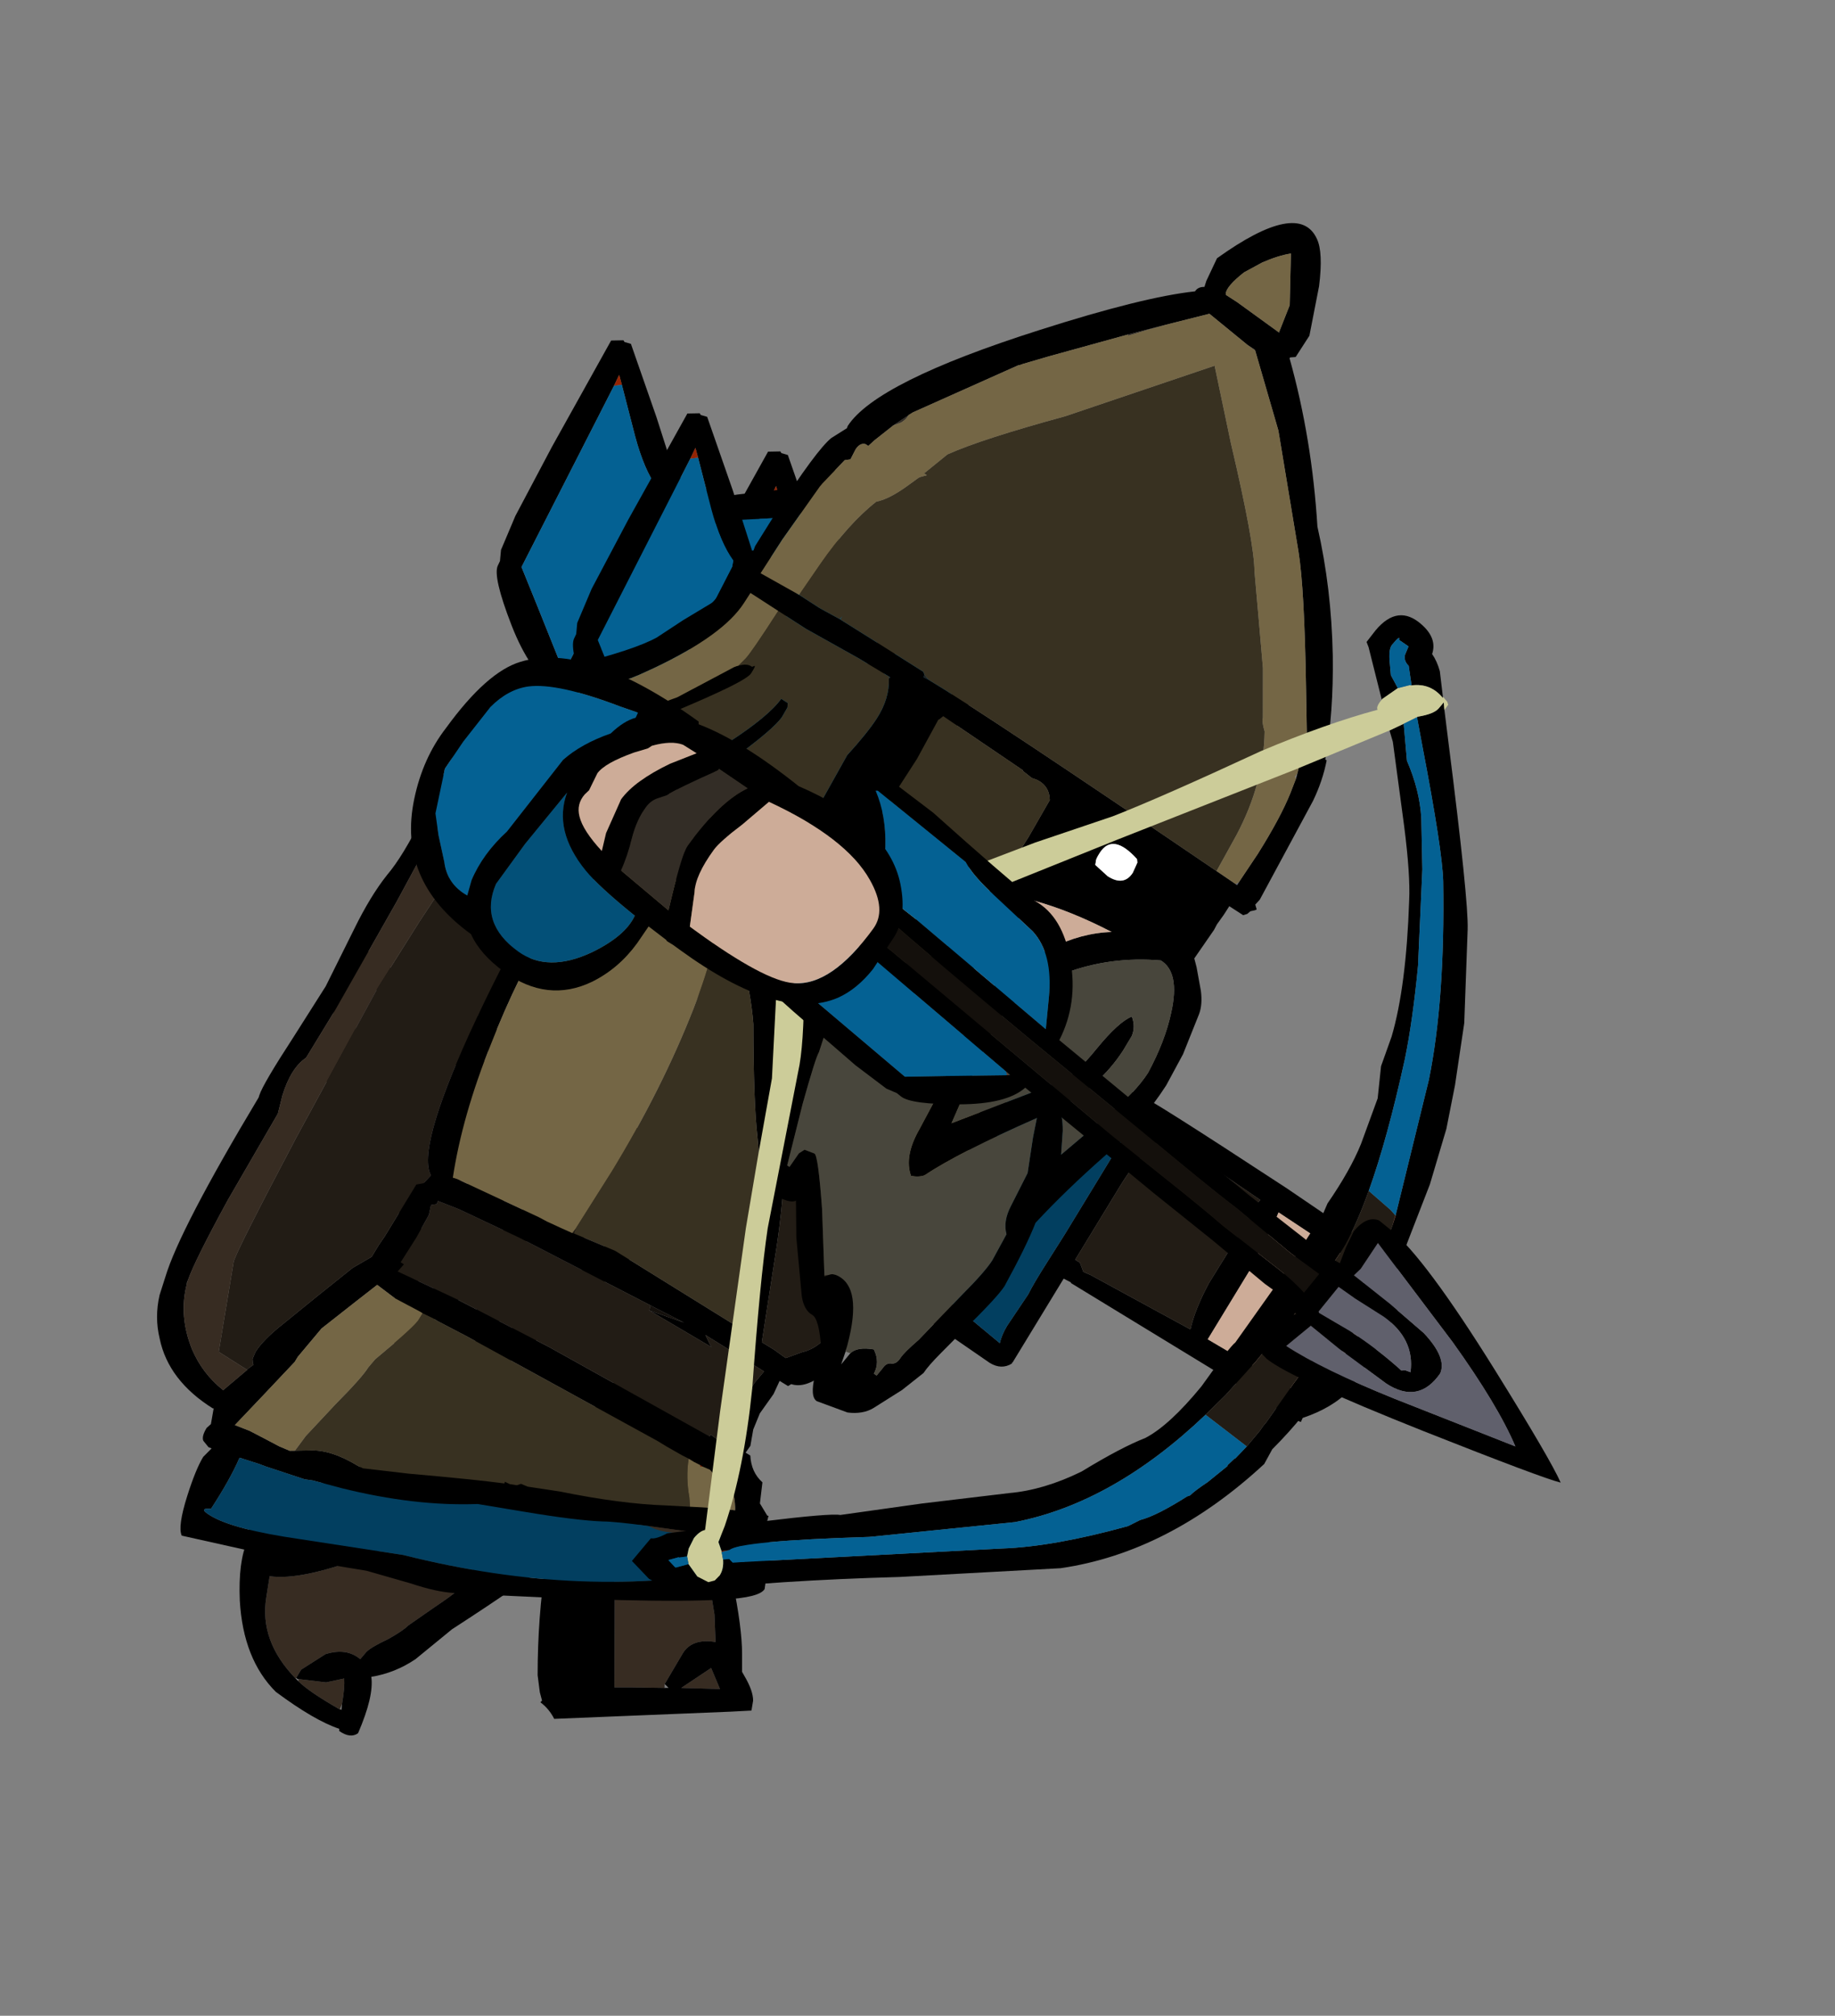 <?xml version="1.0" encoding="UTF-8" standalone="no"?>
<svg xmlns:ffdec="https://www.free-decompiler.com/flash" xmlns:xlink="http://www.w3.org/1999/xlink" ffdec:objectType="frame" height="182.3px" width="166.05px" xmlns="http://www.w3.org/2000/svg">
  <rect width="100%" height="100%" fill="#808080" stroke="none"/>
  <g transform="matrix(1.0, 0.0, 0.0, 1.0, 38.9, 151.05)">
    <use ffdec:characterId="201" height="34.0" transform="matrix(1.0, 0.0, 0.0, 1.0, -17.2, -28.1)" width="46.45" xlink:href="#shape0"/>
    <use ffdec:characterId="385" height="88.5" transform="matrix(-0.9, -0.429, 0.429, -0.9, 16.7, -19.635)" width="27.5" xlink:href="#shape1"/>
    <use ffdec:characterId="385" height="88.5" transform="matrix(-0.9, -0.429, 0.429, -0.9, 2.5, -29.685)" width="27.5" xlink:href="#shape1"/>
    <use ffdec:characterId="385" height="88.5" transform="matrix(-0.9, -0.429, 0.429, -0.9, 9.4, -23.085)" width="27.5" xlink:href="#shape1"/>
    <use ffdec:characterId="842" height="86.0" transform="matrix(0.853, 0.52, -0.52, 0.853, 8.788, -93.744)" width="99.4" xlink:href="#shape2"/>
    <use ffdec:characterId="387" height="113.55" transform="matrix(0.838, 0.541, -0.541, 0.838, 47.587, -151.026)" width="69.4" xlink:href="#shape3"/>
    <use ffdec:characterId="391" height="112.15" transform="matrix(0.759, 0.636, -0.636, 0.759, 70.097, -111.031)" width="64.1" xlink:href="#shape4"/>
    <use ffdec:characterId="385" height="88.5" transform="matrix(-0.508, 0.626, -0.815, -0.661, 109.439, -25.73)" width="27.5" xlink:href="#shape1"/>
    <use ffdec:characterId="392" height="44.45" transform="matrix(0.583, -0.802, 0.802, 0.583, -7.207, -73.287)" width="30.15" xlink:href="#shape5"/>
  </g>
  <defs>
    <g id="shape0" transform="matrix(1.0, 0.0, 0.0, 1.0, 29.45, 30.75)">
      <path d="M9.0 -1.05 L5.85 -1.1 4.45 -1.1 4.5 -15.45 11.75 -16.5 12.45 -16.6 12.5 -14.45 Q12.55 -13.2 12.95 -11.05 L13.5 -7.7 13.6 -5.2 Q11.5 -5.55 10.65 -4.2 L9.0 -1.4 9.0 -1.05 M-24.4 -1.9 Q-27.7 -5.3 -27.05 -9.25 L-26.75 -11.15 Q-23.95 -10.75 -18.35 -12.85 -13.25 -14.75 -12.4 -15.5 L-12.3 -15.4 -10.45 -13.35 Q-9.0 -11.9 -7.65 -11.35 L-9.6 -10.0 Q-10.1 -9.5 -11.9 -8.3 L-14.2 -6.7 Q-14.7 -6.2 -16.05 -5.45 -17.55 -4.75 -18.0 -4.3 L-18.55 -3.65 Q-19.8 -4.7 -21.7 -4.1 L-23.9 -2.7 -24.35 -1.95 -24.4 -1.9 M10.5 -1.05 L13.2 -2.85 14.0 -0.95 10.5 -1.05 M-24.15 -1.65 L-24.15 -1.85 -21.65 -1.55 -20.0 -1.9 Q-19.95 -1.05 -20.2 0.4 L-20.4 0.9 Q-23.2 -0.7 -24.15 -1.65" fill="#372c22" fill-rule="evenodd" stroke="none"/>
      <path d="M12.95 -26.5 Q12.9 -23.45 13.5 -20.7 13.9 -18.95 14.5 -17.65 14.4 -14.35 15.15 -10.65 16.0 -6.45 16.0 -4.15 L16.0 -2.5 16.2 -2.15 Q17.0 -0.8 17.0 0.1 L16.85 1.0 14.95 1.1 -1.0 1.75 Q-1.45 0.85 -2.25 0.25 L-2.1 0.1 -2.3 -0.65 -2.5 -2.2 Q-2.5 -7.45 -1.75 -12.35 L-2.0 -12.1 Q-3.15 -10.95 -10.25 -6.35 L-13.55 -3.65 Q-15.4 -2.4 -17.55 -2.05 -17.3 -0.3 -18.75 3.05 -19.45 3.55 -20.45 2.85 L-20.45 2.65 Q-22.7 1.9 -26.2 -0.7 -29.15 -3.65 -29.45 -8.95 -29.6 -12.5 -28.75 -14.35 L-28.7 -15.0 -28.6 -15.4 -28.85 -15.65 -28.6 -15.7 -28.15 -17.65 -26.9 -18.3 -26.3 -18.3 -24.75 -18.95 -22.7 -19.4 Q-19.2 -20.1 -17.0 -22.3 L-15.95 -22.65 Q-12.55 -25.45 -9.55 -26.65 -3.2 -29.1 1.3 -24.6 L1.55 -24.35 Q3.4 -28.25 5.9 -29.95 8.6 -31.75 10.8 -29.6 L12.95 -26.5 M9.0 -1.4 L10.65 -4.2 Q11.5 -5.55 13.6 -5.2 L13.5 -7.7 12.95 -11.05 Q12.55 -13.2 12.5 -14.45 L12.45 -16.6 11.75 -16.5 4.5 -15.45 4.45 -1.1 5.85 -1.1 9.0 -1.05 9.05 -1.05 9.35 -1.05 9.0 -1.4 M10.5 -1.05 L14.0 -0.95 13.2 -2.85 10.5 -1.05 M-12.4 -15.5 Q-13.25 -14.75 -18.35 -12.85 -23.95 -10.75 -26.75 -11.15 L-27.05 -9.25 Q-27.7 -5.3 -24.4 -1.9 L-24.15 -1.65 Q-23.2 -0.7 -20.4 0.9 -20.35 0.85 -20.25 0.95 L-20.2 0.4 Q-19.95 -1.05 -20.0 -1.9 L-21.65 -1.55 -24.15 -1.85 Q-24.25 -1.85 -24.35 -1.95 L-23.9 -2.7 -21.7 -4.1 Q-19.8 -4.7 -18.55 -3.65 L-18.0 -4.3 Q-17.55 -4.75 -16.05 -5.45 -14.7 -6.2 -14.2 -6.7 L-11.9 -8.3 Q-10.1 -9.5 -9.6 -10.0 L-7.65 -11.35 Q-9.0 -11.9 -10.45 -13.35 L-12.3 -15.4 -12.35 -15.55 -12.4 -15.5" fill="#000000" fill-rule="evenodd" stroke="none"/>
      <path d="M9.0 -1.05 L9.0 -1.4 9.05 -1.05 9.0 -1.05" fill="#5b6171" fill-rule="evenodd" stroke="none"/>
    </g>
    <g id="shape1" transform="matrix(1.0, 0.0, 0.0, 1.0, 13.75, 44.25)">
      <path d="M-3.2 -19.55 L-3.2 -19.6 -3.25 -23.1 -3.1 -26.95 Q-2.6 -29.85 -0.75 -30.25 3.5 -30.5 3.95 -27.2 L4.25 -22.2 4.25 -19.0 7.75 -18.45 Q7.25 -22.15 4.7 -28.55 L0.3 -39.25 Q-2.05 -35.85 -4.35 -29.4 L-7.7 -19.0 -4.25 -19.25 -3.2 -19.15 -3.15 -19.15 -3.2 -19.55 M1.25 -28.2 Q-1.95 -26.7 -1.7 -23.4 L-1.25 -20.45 -1.1 -18.75 2.45 -18.75 2.55 -18.85 1.95 -21.9 Q1.55 -24.75 1.75 -27.5 L1.45 -27.75 1.25 -28.2 M5.45 -32.3 Q10.25 -20.5 10.25 -17.85 L10.0 -16.25 Q9.65 -15.75 8.5 -15.75 6.95 -15.75 5.35 -16.75 L4.25 -17.4 4.25 -17.25 3.6 -16.9 3.85 -13.65 3.75 -7.75 3.8 -1.2 3.75 3.5 3.7 13.05 Q6.45 13.4 9.8 16.55 13.25 19.8 13.25 20.9 L13.25 21.35 13.6 22.3 13.75 25.65 13.45 32.75 12.75 43.75 11.75 44.25 11.6 44.15 11.0 44.25 6.05 39.25 2.1 35.05 1.75 35.25 -1.95 35.25 -2.1 35.1 -2.1 35.05 -3.65 36.1 -6.7 38.0 Q-9.9 41.4 -11.75 42.75 -13.15 42.0 -13.55 39.05 L-13.75 34.15 Q-13.25 26.3 -13.25 22.55 -13.9 19.85 -10.6 16.95 -7.4 14.1 -2.85 13.35 L-2.75 4.75 -2.8 -1.45 -2.75 -7.7 -2.9 -13.9 -2.7 -16.75 -2.95 -16.75 -3.1 -16.9 -3.25 -17.55 -5.05 -17.1 -7.0 -16.75 Q-9.3 -16.75 -9.75 -17.85 L-9.75 -19.15 Q-9.75 -22.95 -4.9 -33.75 -1.05 -42.3 0.25 -44.25 1.15 -42.8 5.45 -32.3 M1.85 -16.75 L-0.85 -16.75 -0.65 -13.65 -0.75 -7.75 Q-0.65 -5.45 -0.7 -1.2 L-0.75 3.5 -0.85 15.2 Q-1.0 26.05 -1.35 32.5 L-0.55 32.6 0.2 32.9 0.9 32.75 1.45 32.7 1.3 31.9 1.25 29.4 1.75 4.75 1.7 -1.45 Q1.65 -5.2 1.75 -7.7 L1.6 -13.9 Q1.6 -15.55 1.85 -16.75 M3.9 14.95 L3.85 14.9 3.65 14.75 3.65 15.2 3.1 32.95 3.25 33.5 Q5.0 34.45 7.05 36.85 L10.15 40.55 10.75 41.25 10.75 40.15 11.25 21.8 11.25 21.7 8.35 19.05 3.9 14.95 M-11.6 39.2 Q-10.2 37.15 -7.4 35.5 L-2.95 33.1 -3.2 31.9 -3.25 29.4 -2.85 14.85 -5.8 16.35 Q-9.95 18.45 -10.45 21.05 L-10.85 25.4 Q-11.05 28.05 -11.75 29.3 L-11.75 39.05 -11.7 39.3 -11.6 39.2" fill="#000000" fill-rule="evenodd" stroke="none"/>
      <path d="M-3.2 -19.15 L-4.25 -19.25 -7.7 -19.0 -4.35 -29.4 Q-2.05 -35.85 0.3 -39.25 L4.7 -28.55 Q7.25 -22.15 7.75 -18.45 L4.25 -19.0 4.25 -22.2 3.95 -27.2 Q3.5 -30.5 -0.75 -30.25 -2.6 -29.85 -3.1 -26.95 L-3.25 -23.1 -3.2 -19.6 -3.2 -19.55 -3.2 -19.15 M1.25 -28.2 L1.45 -27.75 1.75 -27.5 Q1.55 -24.75 1.95 -21.9 L2.55 -18.85 2.45 -18.75 -1.1 -18.75 -1.25 -20.45 -1.7 -23.4 Q-1.95 -26.7 1.25 -28.2" fill="#60606c" fill-rule="evenodd" stroke="none"/>
      <path d="M1.85 -16.75 Q1.6 -15.55 1.6 -13.9 L1.75 -7.7 Q1.65 -5.2 1.7 -1.45 L1.75 4.75 1.25 29.4 1.3 31.9 1.45 32.7 0.9 32.75 0.2 32.9 -0.55 32.6 -1.35 32.5 Q-1.0 26.05 -0.85 15.2 L-0.75 3.5 -0.7 -1.2 Q-0.65 -5.45 -0.75 -7.75 L-0.65 -13.65 -0.85 -16.75 1.85 -16.75" fill="#14100c" fill-rule="evenodd" stroke="none"/>
      <path d="M3.85 14.9 L3.9 14.95 3.65 15.2 3.85 14.9 M10.75 40.15 L10.75 41.25 10.15 40.55 10.75 40.15" fill="#942403" fill-rule="evenodd" stroke="none"/>
      <path d="M3.65 15.2 L3.9 14.95 8.35 19.05 11.25 21.7 11.25 21.8 10.75 40.15 10.15 40.55 7.05 36.85 Q5.0 34.45 3.25 33.5 L3.1 32.95 3.65 15.2 M-11.75 39.05 L-11.75 29.3 Q-11.05 28.05 -10.85 25.4 L-10.45 21.05 Q-9.95 18.45 -5.8 16.35 L-2.85 14.85 -3.25 29.4 -3.2 31.9 -2.95 33.1 -7.4 35.5 Q-10.2 37.15 -11.6 39.2 L-11.75 39.05" fill="#046193" fill-rule="evenodd" stroke="none"/>
    </g>
    <g id="shape2" transform="matrix(1.0, 0.0, 0.0, 1.0, 44.4, 39.55)">
      <path d="M18.05 -8.1 L25.6 -7.0 Q25.35 -7.75 25.35 -8.7 L25.5 -12.1 Q25.4 -13.25 25.45 -15.55 L25.5 -18.5 25.5 -30.55 21.55 -29.8 19.05 -29.35 17.6 -29.4 17.6 -29.5 17.55 -29.55 17.55 -29.5 12.2 -29.5 Q14.0 -27.75 15.25 -25.0 L16.15 -20.35 16.5 -16.75 Q16.5 -13.75 16.05 -11.85 L15.45 -9.3 15.4 -9.0 15.55 -8.95 15.55 -9.25 16.15 -9.25 15.75 -8.85 16.65 -8.5 17.95 -7.85 18.0 -7.8 18.05 -8.1 M28.0 -29.0 Q27.5 -27.15 27.5 -24.85 L27.5 -17.0 28.0 -17.0 28.7 -16.45 29.45 -16.55 39.7 -17.05 Q39.1 -18.8 38.95 -21.5 L39.0 -28.1 38.9 -29.85 39.0 -30.35 31.15 -30.75 28.5 -30.7 28.0 -29.0 M8.9 -31.6 L10.8 -31.8 17.15 -32.2 17.25 -32.35 19.1 -32.3 25.0 -32.75 Q25.0 -33.0 40.5 -32.5 L51.55 -31.95 51.55 -31.55 Q53.9 -31.65 54.7 -28.75 55.0 -27.55 55.0 -23.75 L54.85 -19.85 Q54.4 -17.7 52.55 -15.5 L52.6 -15.1 52.0 -15.0 28.3 -15.0 28.2 -15.05 27.5 -15.0 27.5 -6.1 27.45 -6.05 27.5 -6.0 Q27.0 -5.0 25.75 -5.0 L17.75 -5.45 17.85 -6.1 17.0 -6.0 14.95 -6.3 14.8 -5.1 Q14.0 -1.0 14.0 0.8 14.0 2.05 13.45 3.65 12.7 5.7 11.4 6.0 L11.25 6.3 10.35 6.3 10.5 7.6 10.35 9.75 10.6 11.3 11.15 12.7 11.1 13.45 11.6 13.45 Q12.45 14.7 13.8 14.95 L14.6 16.7 15.75 17.3 15.85 17.25 16.05 17.9 Q17.15 18.65 19.0 23.1 19.0 24.0 16.3 25.85 11.0 29.55 -4.85 38.05 -6.25 38.8 -8.65 39.35 L-12.65 40.45 -21.55 44.05 -28.6 46.45 Q-29.35 45.95 -30.05 43.1 -30.65 40.65 -30.65 39.35 L-30.4 38.3 -30.7 38.35 -31.4 38.1 Q-31.75 37.85 -31.75 36.95 L-31.6 36.45 -32.15 35.05 -32.15 35.15 Q-36.95 35.1 -39.6 32.25 -41.0 30.85 -41.65 28.9 L-42.05 27.25 Q-43.2 22.9 -43.3 8.95 L-43.35 8.75 Q-43.6 7.7 -43.45 2.7 L-43.35 -2.8 -43.85 -8.6 Q-44.15 -11.9 -43.85 -14.3 -43.5 -16.5 -43.85 -20.5 L-44.4 -27.2 Q-44.65 -35.0 -40.55 -36.9 L-40.6 -37.0 -31.65 -38.85 Q-19.9 -40.9 -18.75 -36.75 L-18.5 -34.1 -18.4 -32.8 Q-18.0 -32.15 -18.0 -31.35 L-18.0 -30.95 Q-11.95 -31.85 -3.0 -31.25 3.75 -32.85 7.5 -32.0 L8.9 -31.6 M8.45 -14.2 L10.1 -11.2 12.65 -6.3 13.55 -10.75 Q14.5 -15.5 14.5 -16.75 14.5 -20.05 13.05 -24.25 11.25 -29.35 8.75 -29.35 L7.2 -29.35 6.6 -29.35 -1.45 -29.15 Q2.25 -26.2 6.3 -18.35 L6.45 -18.05 8.05 -14.95 8.45 -14.2 M17.55 -30.0 L17.55 -29.9 17.55 -30.0 M12.25 -2.85 Q7.55 -9.2 4.5 -17.0 1.8 -23.95 -1.95 -26.95 L-4.15 -28.45 -4.75 -29.0 -11.65 -28.6 -14.15 -28.4 Q-7.45 -25.0 -1.1 -13.25 1.3 -9.8 3.75 -4.05 L7.15 4.15 8.45 4.15 9.75 4.25 10.75 3.0 Q12.0 1.8 12.0 -0.6 L12.25 -2.85 M52.1 -27.9 Q51.45 -29.15 50.35 -29.9 L41.0 -30.25 41.2 -28.8 Q41.25 -26.15 41.5 -25.35 L41.5 -17.1 51.3 -17.25 51.6 -17.3 52.25 -20.05 53.0 -23.4 53.0 -24.35 Q52.85 -26.45 52.1 -27.9 M-12.5 4.6 L-8.5 4.0 4.45 4.1 Q3.9 2.85 3.3 0.9 1.15 -6.25 -2.85 -11.5 -4.8 -14.0 -8.5 -20.05 -11.9 -24.75 -16.85 -27.7 L-17.55 -28.1 -19.75 -27.85 -23.35 -27.25 Q-24.9 -26.8 -26.85 -24.75 -28.35 -23.05 -28.8 -21.45 L-29.0 -18.9 Q-29.0 -12.6 -27.85 -6.15 -26.7 0.75 -24.5 6.0 L-24.1 5.9 -16.0 5.0 -15.15 4.95 -13.85 4.8 -12.65 4.65 -12.5 4.6 M-24.2 15.0 L-24.35 15.85 -18.4 15.2 -9.05 14.55 7.55 13.9 7.55 13.7 8.7 13.8 9.15 13.8 9.1 13.75 8.95 13.0 9.1 13.0 9.05 10.55 9.0 9.75 Q8.5 8.85 8.5 7.75 L8.5 7.65 8.7 6.3 2.45 6.25 3.3 6.8 3.5 6.9 -3.05 7.0 0.2 6.3 -3.1 6.55 -3.2 6.55 -16.5 7.5 -22.1 8.1 -22.55 8.15 -24.55 8.5 -24.5 8.8 -24.8 9.05 -24.9 9.15 -24.6 10.0 -24.5 12.35 -24.55 15.0 -24.5 15.0 -24.2 15.0 M9.35 20.25 Q11.25 19.2 13.0 18.4 L12.85 18.15 Q11.95 16.75 10.8 16.5 L9.45 16.55 9.15 16.45 8.45 16.55 8.15 16.55 7.55 16.6 7.0 16.6 6.3 16.65 4.7 16.7 3.75 16.7 -15.9 17.6 -18.9 17.8 -19.4 17.8 -20.45 17.9 -20.75 17.9 -23.3 18.05 -25.3 17.85 -26.15 20.1 -27.55 23.85 -28.05 27.15 -28.05 27.5 -28.05 27.7 -28.9 31.7 -29.7 35.4 -28.3 35.15 -26.85 35.05 -25.25 34.95 -24.25 34.8 -23.85 34.55 -22.75 33.85 Q-21.15 32.75 -18.25 32.75 L-17.75 32.7 -13.95 30.95 Q-8.6 28.3 -6.1 27.2 L-5.65 27.0 -5.05 26.75 -4.7 26.6 -4.15 26.35 -1.4 25.2 Q3.85 23.3 7.4 21.3 L9.35 20.25 M10.85 22.05 L10.5 22.2 7.05 23.7 Q4.3 24.9 3.3 25.5 1.25 26.65 -3.1 28.4 L-7.2 30.05 Q-11.95 33.2 -18.5 35.25 L-21.05 36.0 -21.75 36.3 -25.4 37.15 -25.95 37.25 -27.8 37.7 Q-27.5 39.85 -27.6 43.0 -28.7 43.55 -27.35 43.55 -24.9 43.55 -19.3 41.15 L-10.55 37.5 Q5.7 32.45 16.55 22.4 L14.6 20.2 Q13.7 20.85 12.2 21.5 L10.85 22.05 M-39.35 -34.65 L-39.35 -34.6 -39.55 -34.3 -39.65 -34.15 -39.8 -34.0 -40.45 -33.35 Q-42.05 -31.9 -42.05 -29.75 L-42.1 -26.75 -42.25 -23.75 -42.15 -18.55 -41.85 -12.7 -41.5 -1.5 -41.5 3.65 Q-42.2 5.15 -41.55 7.7 L-41.05 9.3 -41.0 11.65 -40.85 18.35 Q-40.55 24.65 -40.15 26.45 L-40.15 26.55 -40.1 26.7 -40.05 26.8 Q-39.2 29.6 -36.6 31.55 -34.65 32.95 -32.25 33.25 L-31.35 30.55 -31.35 30.45 -31.1 29.85 -31.2 29.8 -31.45 29.45 -31.55 28.8 Q-31.55 27.5 -30.75 25.35 L-29.4 21.55 -28.0 17.7 -27.05 15.95 -27.05 14.7 -27.0 13.75 -27.0 8.25 -26.5 7.8 -26.3 6.85 Q-28.6 5.55 -30.0 -5.9 -30.75 -12.35 -31.0 -18.9 -31.0 -24.25 -28.4 -26.75 -25.7 -29.3 -20.5 -30.5 L-20.5 -31.1 -20.45 -31.9 -20.5 -31.9 -20.65 -33.9 Q-20.55 -35.6 -20.7 -36.2 -21.1 -37.65 -23.75 -37.55 L-35.85 -35.9 -39.25 -34.95 -39.35 -34.65 M-6.35 -27.2 L-6.1 -27.15 -6.35 -27.15 -6.35 -27.2" fill="#000000" fill-rule="evenodd" stroke="none"/>
      <path d="M28.0 -29.0 L28.5 -30.7 31.15 -30.75 39.0 -30.35 38.9 -29.85 39.0 -28.1 38.95 -21.5 Q39.1 -18.8 39.7 -17.05 L29.45 -16.55 28.7 -16.45 28.0 -17.0 27.5 -17.0 27.5 -24.85 Q27.5 -27.15 28.0 -29.0 M6.45 -18.05 L6.3 -18.35 6.45 -18.35 6.45 -18.05 M12.25 -2.85 L12.0 -0.6 Q12.0 1.8 10.75 3.0 L9.75 4.25 8.45 4.15 7.15 4.15 3.75 -4.05 Q1.3 -9.8 -1.1 -13.25 -7.45 -25.0 -14.15 -28.4 L-11.65 -28.6 -4.75 -29.0 -4.15 -28.45 -1.95 -26.95 Q1.8 -23.95 4.5 -17.0 7.55 -9.2 12.25 -2.85 M-12.6 4.15 L-12.5 4.6 -12.65 4.65 -12.6 4.15 M-3.05 7.0 L3.5 6.9 3.3 6.8 2.45 6.25 8.7 6.3 8.5 7.65 8.5 7.75 Q8.5 8.85 9.0 9.75 L9.05 10.55 9.1 13.0 8.95 13.0 9.1 13.75 9.15 13.8 8.7 13.8 7.55 13.7 7.55 13.9 -9.05 14.55 -18.4 15.2 -24.35 15.85 -24.2 15.0 -24.55 15.0 -24.5 12.35 -24.6 10.0 -24.9 9.15 -24.8 9.05 -24.5 8.8 -24.55 8.5 -22.55 8.15 -22.1 8.1 -16.5 7.5 -3.2 6.55 -3.05 7.0 M-39.35 -34.65 L-39.25 -34.95 -35.85 -35.9 -23.75 -37.55 Q-21.1 -37.65 -20.7 -36.2 -20.55 -35.6 -20.65 -33.9 L-20.5 -31.9 -20.45 -31.9 -20.5 -31.1 -20.5 -30.5 Q-25.7 -29.3 -28.4 -26.75 -31.0 -24.25 -31.0 -18.9 -30.75 -12.35 -30.0 -5.9 -28.6 5.55 -26.3 6.85 L-26.5 7.8 -27.0 8.25 -27.0 13.75 -27.05 14.7 -27.05 15.95 -28.0 17.7 -29.4 21.55 -30.75 25.35 Q-31.55 27.5 -31.55 28.8 L-31.45 29.45 -31.2 29.8 -31.1 29.85 -31.35 30.45 -31.35 30.55 -34.4 30.5 -37.5 22.8 Q-37.8 21.65 -38.5 10.25 L-39.25 -5.1 -39.15 -12.15 -38.9 -19.2 -38.45 -27.4 -38.1 -33.45 Q-38.3 -34.25 -39.35 -34.65 M-40.05 26.8 L-40.1 26.7 -40.15 26.55 -40.15 26.45 -40.05 26.8 M-6.35 -27.2 L-6.35 -27.15 -6.1 -27.15 -6.35 -27.2" fill="#221c15" fill-rule="evenodd" stroke="none"/>
      <path d="M7.2 -29.35 L7.0 -29.25 6.6 -29.35 7.2 -29.35 M10.5 22.2 L10.55 22.3 Q8.55 23.65 7.05 23.7 L10.5 22.2 M-40.15 26.45 Q-40.55 24.65 -40.85 18.35 L-41.0 11.65 -41.05 9.3 -41.55 7.7 Q-42.2 5.15 -41.5 3.65 L-41.5 -1.5 -41.85 -12.7 -42.15 -18.55 -42.25 -23.75 -42.1 -26.75 -42.05 -29.75 Q-42.05 -31.9 -40.45 -33.35 L-39.8 -34.0 -39.65 -34.15 -39.55 -34.3 -39.35 -34.6 -39.35 -34.65 Q-38.3 -34.25 -38.1 -33.45 L-38.45 -27.4 -38.9 -19.2 -39.15 -12.15 -39.25 -5.1 -38.5 10.25 Q-37.8 21.65 -37.5 22.8 L-34.4 30.5 -31.35 30.55 -32.25 33.25 Q-34.65 32.95 -36.6 31.55 -39.2 29.6 -40.05 26.8 L-40.15 26.45" fill="#372c22" fill-rule="evenodd" stroke="none"/>
      <path d="M10.85 22.05 L10.55 22.3 10.5 22.2 10.85 22.05" fill="#695441" fill-rule="evenodd" stroke="none"/>
      <path d="M8.45 16.55 L8.25 16.65 8.15 16.55 8.45 16.55" fill="#942403" fill-rule="evenodd" stroke="none"/>
      <path d="M-3.2 6.55 L-3.1 6.55 0.2 6.3 -3.05 7.0 -3.2 6.55" fill="#14100c" fill-rule="evenodd" stroke="none"/>
      <path d="M17.6 -29.4 L19.05 -29.35 21.55 -29.8 25.5 -30.55 25.5 -18.5 25.45 -15.55 Q25.4 -13.25 25.5 -12.1 L25.35 -8.7 Q25.35 -7.75 25.6 -7.0 L18.05 -8.1 17.95 -7.85 16.65 -8.5 15.75 -8.85 16.15 -9.25 15.55 -9.25 15.55 -8.95 15.4 -9.0 15.45 -9.3 16.05 -11.85 Q16.5 -13.75 16.5 -16.75 L16.15 -20.35 15.25 -25.0 Q14.0 -27.75 12.2 -29.5 L17.55 -29.5 17.6 -29.4 M10.55 22.3 L10.85 22.05 12.2 21.5 Q13.7 20.85 14.6 20.2 L16.55 22.4 Q5.7 32.45 -10.55 37.5 L-19.3 41.15 Q-24.9 43.55 -27.35 43.55 -28.7 43.55 -27.6 43.0 -27.5 39.85 -27.8 37.7 L-25.95 37.25 -25.4 37.15 -21.75 36.3 -21.05 36.0 -18.5 35.25 Q-11.95 33.2 -7.2 30.05 L-3.1 28.4 Q1.25 26.65 3.3 25.5 4.3 24.9 7.05 23.7 8.55 23.65 10.55 22.3" fill="#023f60" fill-rule="evenodd" stroke="none"/>
      <path d="M7.0 -29.25 Q7.15 -28.0 7.95 -25.85 L9.0 -22.5 9.0 -14.6 8.45 -14.2 8.05 -14.95 6.45 -18.05 6.45 -18.35 6.3 -18.35 Q2.25 -26.2 -1.45 -29.15 L6.6 -29.35 7.0 -29.25 M-16.85 -27.7 Q-11.9 -24.75 -8.5 -20.05 -4.8 -14.0 -2.85 -11.5 1.15 -6.25 3.3 0.9 3.9 2.85 4.45 4.1 L-8.5 4.0 -12.5 4.6 -12.6 4.15 -12.5 -2.0 Q-12.5 -10.7 -13.85 -18.4 -15.0 -24.85 -16.85 -27.7 M7.0 16.6 L7.0 16.65 Q7.65 18.2 8.85 19.55 L9.35 20.25 7.4 21.3 Q3.85 23.3 -1.4 25.2 L-4.15 26.35 -4.8 26.45 -5.05 26.75 -5.65 27.0 -6.15 27.05 -6.1 27.2 Q-8.6 28.3 -13.95 30.95 L-17.75 32.7 -18.25 32.75 Q-21.15 32.75 -22.75 33.85 L-23.85 34.55 -23.7 32.9 -22.9 29.05 Q-22.1 25.7 -22.1 24.65 L-21.95 23.7 Q-20.4 19.2 -20.45 18.55 L-20.45 17.9 -19.4 17.8 -18.9 17.8 -15.9 17.6 3.75 16.7 4.7 16.7 6.3 16.65 7.0 16.6" fill="#383121" fill-rule="evenodd" stroke="none"/>
      <path d="M7.2 -29.35 L8.75 -29.35 Q11.25 -29.35 13.05 -24.25 14.5 -20.05 14.5 -16.75 14.5 -15.5 13.55 -10.75 L12.65 -6.3 10.1 -11.2 8.45 -14.2 9.0 -14.6 9.0 -22.5 7.95 -25.85 Q7.15 -28.0 7.0 -29.25 L7.2 -29.35 M-16.85 -27.7 Q-15.0 -24.85 -13.85 -18.4 -12.5 -10.7 -12.5 -2.0 L-12.6 4.15 -12.65 4.65 -13.85 4.8 -15.15 4.95 -16.0 5.0 -24.1 5.9 -24.5 6.0 Q-26.7 0.75 -27.85 -6.15 -29.0 -12.6 -29.0 -18.9 L-28.8 -21.45 Q-28.35 -23.05 -26.85 -24.75 -24.9 -26.8 -23.35 -27.25 L-19.75 -27.85 -17.55 -28.1 -16.85 -27.7 M9.35 20.25 L8.85 19.55 Q7.65 18.2 7.0 16.65 L7.0 16.6 7.55 16.6 8.15 16.55 8.25 16.65 8.45 16.55 9.15 16.45 9.45 16.55 10.8 16.5 Q11.95 16.75 12.85 18.15 L13.0 18.4 Q11.25 19.2 9.35 20.25 M-20.45 17.9 L-20.45 18.55 Q-20.4 19.2 -21.95 23.7 L-22.1 24.65 Q-22.1 25.7 -22.9 29.05 L-23.7 32.9 -23.85 34.55 -24.25 34.8 -25.25 34.95 -26.85 35.05 -28.3 35.15 -29.7 35.4 -28.9 31.7 -28.05 27.7 -28.05 27.5 -28.05 27.15 -27.55 23.85 -26.15 20.1 -25.3 17.85 -23.3 18.05 -20.75 17.9 -20.45 17.9" fill="#746645" fill-rule="evenodd" stroke="none"/>
      <path d="M52.1 -27.9 L52.75 -25.15 53.0 -24.35 53.0 -23.4 52.25 -20.05 51.6 -17.3 51.3 -17.25 41.5 -17.1 41.5 -25.35 Q41.25 -26.15 41.2 -28.8 L41.0 -30.25 50.35 -29.9 Q51.45 -29.15 52.1 -27.9" fill="#cdac98" fill-rule="evenodd" stroke="none"/>
    </g>
    <g id="shape3" transform="matrix(1.0, 0.0, 0.0, 1.0, 34.7, 53.8)">
      <path d="M7.05 -49.9 L8.75 -45.65 8.75 -43.35 8.35 -43.05 8.35 -42.95 Q14.0 -37.95 18.75 -31.5 22.85 -27.5 26.25 -22.45 29.15 -18.1 30.8 -14.15 L30.95 -14.15 Q31.65 -12.4 31.9 -10.4 L32.7 -0.25 32.6 0.35 32.95 0.65 32.85 0.8 32.55 1.1 32.45 1.45 32.2 1.75 30.7 1.75 30.7 2.7 30.65 3.75 30.7 4.3 30.6 7.45 31.2 8.0 32.7 9.6 Q33.5 10.55 33.7 11.45 L34.45 15.3 34.7 18.5 Q34.7 22.7 33.5 26.85 32.2 31.45 31.5 35.4 31.95 37.6 32.25 41.75 32.25 43.0 31.25 47.35 L30.7 49.95 Q30.35 51.6 30.35 52.35 L29.55 54.7 28.25 57.5 Q27.75 58.5 26.5 59.1 L23.6 59.75 Q22.85 59.75 22.2 57.9 L21.4 55.6 Q19.75 53.35 19.0 53.4 18.15 53.45 17.3 52.5 L14.0 48.3 12.15 45.5 Q11.8 46.1 10.0 46.1 8.05 46.1 6.2 40.0 4.75 35.15 4.75 33.5 L4.6 33.15 4.25 33.5 3.15 33.8 Q1.35 33.8 -0.3 23.65 -1.45 23.2 -1.85 22.5 L-2.15 21.75 -2.35 21.75 -3.0 21.75 -3.1 21.8 -3.25 21.85 -5.55 23.0 -10.9 23.15 -15.05 22.7 -18.5 23.35 -21.95 23.95 -24.2 23.45 -25.7 22.95 -29.85 22.4 -33.7 21.75 -34.35 20.75 Q-34.7 20.1 -34.7 19.3 L-31.1 15.6 Q-27.25 11.5 -26.15 9.45 L-25.0 6.85 -23.7 4.2 Q-23.5 3.9 -23.4 1.15 L-23.2 0.4 -23.2 0.35 Q-23.2 -0.15 -22.7 -0.3 L-23.15 -2.35 -23.2 -5.75 Q-23.2 -12.75 -22.65 -14.35 L-21.95 -15.85 -22.0 -16.05 Q-22.0 -20.8 -12.1 -32.8 -5.85 -40.4 -2.15 -43.4 -2.15 -43.9 -1.65 -44.2 L-1.8 -44.75 -2.1 -47.0 Q1.25 -55.5 4.55 -53.4 5.7 -52.7 7.05 -49.9 M6.25 -44.5 L5.75 -47.0 3.3 -51.0 Q2.45 -50.25 1.55 -48.9 L0.65 -47.25 Q0.0 -45.35 0.3 -44.75 L0.4 -44.65 1.6 -44.65 6.25 -44.4 6.3 -44.4 6.25 -44.5 M4.5 -41.9 L0.05 -42.4 -2.7 -39.45 -4.0 -38.05 -5.15 -36.8 -10.1 -31.25 -11.7 -29.4 -11.85 -29.2 -12.0 -29.05 -17.7 -20.3 -18.55 -18.35 -19.25 -16.3 -19.45 -15.55 -19.75 -15.55 Q-20.25 -15.4 -20.25 -14.65 L-20.15 -13.65 -20.55 -13.3 -21.1 -10.45 -21.15 -10.05 -21.4 -4.2 -21.4 -0.55 -17.4 -0.8 -15.2 -0.8 -13.1 -0.95 -13.05 -0.95 -9.3 -1.0 -4.15 -1.05 -3.95 -0.9 -3.85 -0.65 -3.4 -0.7 Q2.8 -0.9 28.0 -0.3 L28.05 -0.3 30.1 -0.25 30.25 -0.25 30.25 -0.55 30.3 -3.65 Q30.25 -7.5 29.8 -9.85 L29.5 -11.3 29.35 -11.75 28.4 -14.35 28.7 -14.35 28.6 -14.5 25.75 -18.75 Q20.8 -26.15 18.55 -28.65 L11.05 -36.9 5.35 -41.85 5.3 -41.9 4.5 -41.9 M21.7 3.95 L21.55 2.95 21.35 2.7 Q18.2 1.85 18.2 4.05 18.2 4.8 18.35 4.95 L18.45 5.2 19.95 5.45 Q21.7 5.45 21.7 3.95 M27.6 19.1 Q27.95 16.0 28.7 14.95 29.5 15.55 29.65 16.45 L29.7 17.95 Q29.7 21.85 27.6 25.55 28.25 25.8 29.05 27.05 L30.1 28.95 31.7 23.7 Q32.7 20.6 32.7 18.45 32.45 15.2 31.5 12.7 30.2 9.2 28.15 9.25 24.1 11.4 21.5 14.9 18.7 18.7 18.7 22.25 18.7 23.05 19.45 27.3 L20.2 31.95 26.6 23.2 Q27.25 22.25 27.6 19.1 M15.65 3.5 L16.1 3.45 15.65 3.4 15.65 3.5 M15.25 11.1 L15.25 11.4 15.25 12.75 Q15.15 15.75 14.75 17.3 L14.15 19.6 16.7 20.0 16.75 18.35 Q16.95 17.6 19.2 13.7 20.7 11.1 23.0 9.5 18.8 9.9 15.5 10.95 L15.25 11.1 M6.75 22.6 Q9.1 22.45 10.3 20.5 L11.5 17.8 12.05 12.55 12.0 6.35 11.8 2.5 Q11.05 1.4 9.75 1.6 L9.35 1.7 8.3 1.6 8.3 1.55 -0.45 1.35 -0.6 1.8 -0.65 1.85 -0.35 5.9 -0.35 11.1 -0.2 17.2 Q0.05 19.2 0.75 20.6 L1.6 21.9 2.2 22.5 6.35 22.5 6.4 22.65 6.75 22.6 M16.5 23.0 L12.35 22.8 10.8 24.05 6.25 24.4 5.35 24.65 2.2 24.35 2.4 27.25 Q2.45 28.95 3.25 29.35 L5.35 29.8 6.15 31.35 6.6 33.05 Q6.6 33.6 7.9 37.8 L9.75 43.25 10.0 43.25 10.05 41.75 10.3 41.2 11.25 41.0 Q11.65 41.0 14.55 44.85 L18.0 49.8 18.05 49.9 18.3 49.55 Q18.55 49.15 19.3 49.15 21.75 49.15 23.35 54.55 L23.65 55.75 23.8 54.45 Q24.0 53.6 25.4 53.0 26.5 53.65 26.6 54.85 L26.9 54.85 27.0 54.0 Q27.0 53.4 27.45 53.2 27.85 53.0 27.85 52.35 27.85 51.75 28.35 50.05 L28.8 47.75 29.45 44.45 Q30.05 41.65 30.05 40.4 L29.85 37.7 Q28.95 36.9 28.8 35.35 L28.45 32.0 27.1 29.0 26.45 27.35 Q22.2 33.8 20.7 37.25 20.35 37.7 19.7 37.95 18.2 36.8 18.05 34.0 L17.7 29.75 Q16.85 27.15 16.75 23.3 L15.95 23.7 16.65 23.25 16.75 23.15 16.75 23.0 16.5 23.0 M-6.55 1.0 L-9.7 1.1 -15.2 1.45 -18.15 1.45 -18.2 1.45 -21.2 1.45 -21.2 2.55 Q-21.2 6.0 -24.85 11.9 L-25.65 13.15 -26.0 13.65 -26.1 13.8 -30.8 19.05 -32.2 20.0 -31.6 20.15 -31.15 20.2 -28.5 20.5 -27.1 20.65 -26.15 20.75 -25.6 20.8 -24.7 20.95 -24.35 21.45 Q-24.2 21.75 -23.45 21.75 L-18.85 21.2 -16.7 20.45 -12.5 20.65 -9.55 21.2 -6.65 20.6 -5.15 20.2 -5.25 18.5 -5.85 9.05 Q-5.4 6.35 -5.4 4.8 -5.4 2.65 -6.45 1.15 L-6.4 1.0 -6.55 1.0 M-18.55 7.6 Q-18.0 6.95 -17.45 7.0 L-17.3 6.8 Q-17.2 6.75 -17.2 7.55 -17.2 8.45 -21.15 14.2 L-25.55 20.55 -25.7 20.75 -26.15 20.75 -26.2 19.95 -26.15 19.6 Q-25.9 18.6 -24.3 16.5 L-21.65 13.0 -18.8 7.9 -18.65 7.7 -18.55 7.6 M-12.7 9.3 Q-12.7 10.65 -14.5 15.25 L-16.4 20.0 -16.7 20.25 -17.15 20.05 -17.2 19.05 Q-17.2 17.6 -15.5 13.85 -13.75 9.95 -13.65 8.0 L-12.95 8.0 -12.75 8.35 -12.7 9.3" fill="#000000" fill-rule="evenodd" stroke="none"/>
      <path d="M-18.15 1.45 L-18.2 1.55 -18.2 1.45 -18.15 1.45" fill="#4b4238" fill-rule="evenodd" stroke="none"/>
      <path d="M-2.7 -39.45 L-3.9 -38.1 -5.05 -36.75 -5.15 -36.8 -4.0 -38.05 -2.7 -39.45 M-17.7 -20.3 L-17.9 -19.9 Q-17.85 -19.45 -18.1 -18.95 L-18.55 -18.35 -17.7 -20.3 M-6.45 1.15 L-6.55 1.0 -6.4 1.0 -6.45 1.15 M-30.8 19.05 L-31.45 19.55 -31.6 20.15 -32.2 20.0 -30.8 19.05 M-27.1 20.65 L-26.15 19.6 -26.2 19.95 -26.15 20.75 -27.1 20.65" fill="#332d26" fill-rule="evenodd" stroke="none"/>
      <path d="M30.1 -0.25 L30.25 -0.55 30.25 -0.25 30.1 -0.25" fill="#5b6171" fill-rule="evenodd" stroke="none"/>
      <path d="M21.7 3.95 Q21.7 5.45 19.95 5.45 L18.45 5.2 18.35 4.95 Q18.2 4.8 18.2 4.05 18.2 1.85 21.35 2.7 L21.55 2.95 21.7 3.95" fill="#ffffff" fill-rule="evenodd" stroke="none"/>
      <path d="M27.6 19.1 Q27.25 22.25 26.6 23.2 L20.2 31.95 19.45 27.3 Q18.7 23.05 18.7 22.25 18.7 18.7 21.5 14.9 24.1 11.4 28.15 9.25 30.2 9.2 31.5 12.7 32.45 15.2 32.7 18.45 32.7 20.6 31.7 23.7 L30.1 28.95 29.05 27.05 Q28.25 25.8 27.6 25.55 29.7 21.85 29.7 17.95 L29.65 16.45 Q29.5 15.55 28.7 14.95 27.95 16.0 27.6 19.1 M18.0 49.8 L14.55 44.85 Q11.65 41.0 11.25 41.0 L10.3 41.2 10.05 41.75 10.0 43.25 9.75 43.25 7.9 37.8 Q6.6 33.6 6.6 33.05 L6.15 31.35 5.35 29.8 3.25 29.35 Q2.45 28.95 2.4 27.25 L2.2 24.35 5.35 24.65 6.25 24.4 10.8 24.05 12.35 22.8 16.5 23.0 16.65 23.25 15.95 23.7 16.75 23.3 Q16.85 27.15 17.7 29.75 L18.05 34.0 Q18.2 36.8 19.7 37.95 20.35 37.7 20.7 37.25 22.2 33.8 26.45 27.35 L27.1 29.0 28.45 32.0 28.8 35.35 Q28.95 36.9 29.85 37.7 L30.05 40.4 Q30.05 41.65 29.45 44.45 L28.8 47.75 28.35 50.05 Q27.85 51.75 27.85 52.35 27.85 53.0 27.45 53.2 27.0 53.4 27.0 54.0 L26.9 54.85 26.6 54.85 Q26.5 53.65 25.4 53.0 24.0 53.6 23.8 54.45 L23.35 54.55 Q21.75 49.15 19.3 49.15 18.55 49.15 18.3 49.55 L18.0 49.8" fill="#48463c" fill-rule="evenodd" stroke="none"/>
      <path d="M15.25 11.1 L15.5 10.95 Q18.8 9.9 23.0 9.5 20.7 11.1 19.2 13.7 16.95 17.6 16.75 18.35 L16.7 20.0 14.15 19.6 14.75 17.3 Q15.15 15.75 15.25 12.75 L15.25 11.4 15.25 11.1" fill="#cdac98" fill-rule="evenodd" stroke="none"/>
      <path d="M-3.95 -0.9 L-3.4 -0.7 -3.85 -0.65 -3.95 -0.9 M-25.55 20.55 L-24.7 20.95 -25.6 20.8 -25.7 20.75 -25.55 20.55" fill="#221f1c" fill-rule="evenodd" stroke="none"/>
      <path d="M5.35 -41.85 L4.5 -41.9 5.3 -41.9 5.35 -41.85" fill="#332e28" fill-rule="evenodd" stroke="none"/>
      <path d="M-17.4 -0.8 L-17.3 -4.2 Q-17.15 -8.65 -16.1 -11.7 -15.2 -12.55 -14.4 -14.7 L-14.05 -15.6 -13.95 -15.75 -13.55 -16.2 -13.85 -16.2 -13.0 -18.8 Q-11.15 -21.65 -5.9 -27.5 L3.0 -38.7 8.05 -33.6 Q14.7 -27.2 16.15 -25.0 L18.95 -21.4 21.55 -18.05 24.0 -14.25 Q24.05 -13.95 24.8 -13.3 27.3 -9.3 27.75 -4.0 L28.0 -0.3 Q2.8 -0.9 -3.4 -0.7 L-3.95 -0.9 -4.15 -1.05 -9.3 -1.0 -13.05 -0.95 -13.05 -1.3 -13.1 -0.95 -15.2 -0.8 -17.4 -0.8 M6.35 22.5 L2.2 22.5 1.6 21.9 0.75 20.6 Q0.05 19.2 -0.2 17.2 L-0.35 11.1 -0.35 5.9 -0.65 1.85 -0.6 1.8 -0.45 1.35 8.3 1.55 8.3 1.6 9.35 1.7 9.75 1.6 Q11.05 1.4 11.8 2.5 L12.0 6.35 12.05 12.55 11.5 17.8 10.3 20.5 Q9.1 22.45 6.75 22.6 L6.35 22.5 M-6.55 1.0 L-6.45 1.15 Q-5.4 2.65 -5.4 4.8 -5.4 6.35 -5.85 9.05 L-5.25 18.5 -5.15 20.2 -6.65 20.6 -9.55 21.2 -12.5 20.65 -16.7 20.45 -18.85 21.2 -23.45 21.75 Q-24.2 21.75 -24.35 21.45 L-24.7 20.95 -25.55 20.55 -21.15 14.2 Q-17.2 8.45 -17.2 7.55 -17.2 6.75 -17.3 6.8 L-17.45 7.0 Q-18.0 6.95 -18.55 7.6 L-18.35 6.7 Q-18.2 5.95 -18.2 1.55 L-18.15 1.45 -15.2 1.45 -9.7 1.1 -6.55 1.0 M-12.7 9.3 L-12.75 8.35 -12.95 8.0 -13.65 8.0 Q-13.75 9.95 -15.5 13.85 -17.2 17.6 -17.2 19.05 L-17.15 20.05 -16.7 20.25 -16.4 20.0 -14.5 15.25 Q-12.7 10.65 -12.7 9.3" fill="#383121" fill-rule="evenodd" stroke="none"/>
      <path d="M6.25 -44.5 L6.25 -44.4 1.6 -44.65 0.4 -44.65 0.3 -44.75 Q0.0 -45.35 0.65 -47.25 L1.55 -48.9 Q2.45 -50.25 3.3 -51.0 L5.75 -47.0 6.25 -44.5 M-2.7 -39.45 L0.05 -42.4 4.5 -41.9 5.35 -41.85 11.05 -36.9 18.55 -28.65 Q20.8 -26.15 25.75 -18.75 L28.6 -14.5 28.4 -14.35 29.35 -11.75 29.35 -11.3 29.5 -11.3 29.8 -9.85 Q30.25 -7.5 30.3 -3.65 L30.25 -0.55 30.1 -0.25 28.05 -0.3 28.0 -0.3 27.75 -4.0 Q27.3 -9.3 24.8 -13.3 24.05 -13.95 24.0 -14.25 L21.55 -18.05 18.95 -21.4 16.15 -25.0 Q14.7 -27.2 8.05 -33.6 L3.0 -38.7 -5.9 -27.5 Q-11.15 -21.65 -13.0 -18.8 L-13.85 -16.2 -13.55 -16.2 -13.95 -15.75 -14.05 -15.6 -14.4 -14.7 Q-15.2 -12.55 -16.1 -11.7 -17.15 -8.65 -17.3 -4.2 L-17.4 -0.8 -21.4 -0.55 -21.4 -4.2 -21.15 -10.05 -21.1 -10.45 -20.55 -13.3 -20.15 -13.65 -20.25 -14.65 Q-20.25 -15.4 -19.75 -15.55 L-19.45 -15.55 -19.25 -16.3 -18.55 -18.35 -18.1 -18.95 Q-17.85 -19.45 -17.9 -19.9 L-17.7 -20.3 -12.0 -29.05 -11.85 -29.2 -11.7 -29.4 -10.1 -31.25 -5.15 -36.8 -5.05 -36.75 -3.9 -38.1 -2.7 -39.45 M-18.2 1.55 Q-18.2 5.95 -18.35 6.7 L-18.55 7.6 -18.65 7.7 -18.8 7.9 -21.65 13.0 -24.3 16.5 Q-25.9 18.6 -26.15 19.6 L-27.1 20.65 -28.5 20.5 -31.15 20.2 -31.6 20.15 -31.45 19.55 -30.8 19.05 -26.1 13.8 -26.0 13.65 -25.65 13.15 -24.85 11.9 Q-21.2 6.0 -21.2 2.55 L-21.2 1.45 -18.2 1.45 -18.2 1.55" fill="#746645" fill-rule="evenodd" stroke="none"/>
    </g>
    <g id="shape4" transform="matrix(1.0, 0.0, 0.0, 1.0, 47.95, 60.75)">
      <path d="M-18.0 43.25 L-15.65 40.75 Q-11.35 36.15 -10.55 35.7 L-5.5 30.1 0.0 24.25 Q2.25 22.0 3.8 18.5 5.15 14.5 6.3 12.4 7.25 10.1 7.2 5.5 6.85 1.05 7.0 0.45 L6.4 -7.05 5.6 -13.7 5.3 -14.7 Q4.95 -18.4 4.15 -20.85 L2.65 -25.0 1.0 -27.45 0.0 -30.15 Q-1.9 -34.5 -6.75 -40.7 -8.15 -42.55 -11.45 -45.6 L-17.2 -50.85 -18.1 -51.45 -17.5 -52.75 -15.1 -50.35 Q-12.5 -49.05 -10.75 -47.2 L-7.65 -43.65 -2.3 -36.65 Q0.55 -32.5 2.25 -29.35 5.7 -22.75 7.45 -18.0 8.5 -15.15 8.95 -12.95 9.5 -9.95 9.55 0.6 L9.4 4.7 9.25 6.25 9.15 7.25 Q7.85 18.85 2.1 25.95 L-6.95 35.25 -7.25 35.55 Q-16.05 43.4 -16.25 44.65 L-16.75 45.2 -17.5 44.75 -18.0 43.25 M-15.45 -56.1 L-13.3 -54.1 Q-2.55 -44.15 -0.95 -42.1 L4.3 -35.35 7.3 -30.45 9.25 -26.9 11.35 -22.05 13.2 -16.6 14.0 -14.5 14.05 -12.35 Q14.15 -9.85 15.65 -1.85 16.25 1.1 15.85 5.75 L16.15 7.25 Q14.65 19.05 8.0 26.5 L-2.75 36.55 Q-11.15 44.0 -16.95 50.1 L-17.45 50.6 -17.7 50.85 -17.9 50.85 -18.2 50.95 -20.2 51.4 -22.45 51.15 -22.45 48.45 Q-22.05 48.25 -21.6 47.15 L-20.45 45.9 -19.95 45.35 -19.8 45.4 -19.2 44.6 -19.15 44.7 Q-19.45 45.05 -19.45 45.9 L-19.2 46.95 -18.85 47.6 -19.35 48.15 -19.4 48.15 -19.95 48.95 -19.15 49.05 -19.0 49.05 -18.3 48.05 -16.95 48.4 -15.85 48.15 -15.5 47.65 -15.45 47.0 Q-15.55 46.3 -16.15 45.7 L-15.75 45.3 -15.3 45.35 2.75 28.55 Q6.25 25.4 10.25 19.6 L10.75 18.45 Q11.65 17.2 12.65 14.05 L12.8 13.8 Q12.85 13.2 13.25 11.85 L13.7 9.55 13.65 9.5 13.75 8.65 13.8 8.55 13.9 7.05 13.9 5.2 13.85 4.65 13.85 4.25 13.85 4.2 13.5 0.05 13.0 -7.75 11.95 -14.65 11.15 -16.95 10.8 -17.8 5.15 -29.3 Q1.6 -35.85 -5.5 -44.05 -7.35 -46.15 -14.9 -52.3 L-16.9 -53.95 -16.95 -54.0 -16.95 -54.05 Q-15.95 -55.2 -15.95 -55.9 L-15.95 -56.6 -15.45 -56.1 M-20.45 -53.15 L-24.45 -56.05 -24.9 -56.3 -24.95 -57.65 Q-24.95 -60.85 -22.05 -60.75 -20.15 -60.7 -19.6 -59.3 -18.85 -59.1 -18.05 -58.55 L-16.35 -56.95 -16.25 -56.85 Q-18.0 -57.2 -19.2 -55.9 L-20.55 -57.1 Q-21.2 -57.15 -21.45 -57.65 L-21.7 -58.45 -22.75 -58.35 Q-22.95 -58.85 -22.95 -57.6 -22.95 -57.05 -21.95 -56.1 L-21.25 -55.4 -20.0 -54.9 -20.45 -53.25 -20.45 -53.15" fill="#000000" fill-rule="evenodd" stroke="none"/>
      <path d="M-18.0 43.25 L-17.5 44.75 -16.75 45.2 -16.7 45.25 -16.15 45.7 Q-15.55 46.3 -15.45 47.0 L-15.5 47.65 -15.85 48.15 -16.95 48.4 -18.3 48.05 -18.85 47.6 -19.2 46.95 -19.45 45.9 Q-19.45 45.05 -19.15 44.7 L-19.2 44.6 -25.05 35.5 -34.0 21.15 -37.4 15.35 -40.95 9.15 -45.25 3.45 Q-47.3 0.55 -47.8 -1.7 L-47.95 -2.5 -47.95 -2.8 -47.95 -3.3 -47.9 -3.3 -47.8 -4.4 Q-47.45 -5.25 -46.15 -4.95 L-44.35 -8.1 Q-41.35 -13.3 -39.95 -16.35 L-36.35 -22.8 -32.45 -29.2 Q-30.2 -33.3 -25.9 -42.45 -22.95 -48.2 -20.15 -52.2 -20.45 -52.3 -20.45 -53.1 L-20.45 -53.15 -20.45 -53.25 -20.0 -54.9 -19.35 -55.8 -19.2 -55.9 Q-18.0 -57.2 -16.25 -56.85 L-16.35 -56.95 -15.75 -56.85 -15.5 -56.7 -15.45 -56.1 -15.95 -56.6 -15.95 -55.9 Q-15.95 -55.2 -16.95 -54.05 L-16.95 -54.0 -17.5 -52.75 -18.1 -51.45 -22.35 -43.3 -30.75 -27.85 -37.7 -14.85 Q-41.65 -7.55 -45.55 -2.55 L-45.6 -2.35 -45.3 -1.8 Q-44.7 0.2 -44.2 0.7 -40.6 5.0 -39.5 7.15 L-32.45 19.9 Q-29.9 24.05 -24.15 32.0 -19.95 38.2 -18.0 43.25" fill="#cccc99" fill-rule="evenodd" stroke="none"/>
      <path d="M9.15 7.25 L9.25 6.25 9.4 4.7 9.55 0.6 Q9.5 -9.95 8.95 -12.95 8.5 -15.15 7.45 -18.0 L10.1 -17.95 10.75 -17.85 11.15 -16.95 11.95 -14.65 13.0 -7.75 13.5 0.05 13.85 4.2 13.85 4.25 13.85 4.65 13.9 5.2 13.9 7.05 9.15 7.25" fill="#221c15" fill-rule="evenodd" stroke="none"/>
      <path d="M-16.25 44.65 Q-16.05 43.4 -7.25 35.55 L-6.95 35.25 2.1 25.95 Q7.85 18.85 9.15 7.25 L13.9 7.05 13.8 8.55 13.75 8.65 13.65 9.5 13.7 9.55 13.25 11.85 Q12.85 13.2 12.8 13.8 L12.65 14.05 Q11.65 17.2 10.75 18.45 L10.25 19.6 Q6.25 25.4 2.75 28.55 L-15.3 45.35 -15.75 45.3 -16.15 45.7 -16.7 45.25 -16.25 44.65 M7.45 -18.0 Q5.7 -22.75 2.25 -29.35 0.55 -32.5 -2.3 -36.65 L-7.65 -43.65 -10.75 -47.2 Q-12.5 -49.05 -15.1 -50.35 L-17.5 -52.75 -16.95 -54.0 -16.9 -53.95 -14.9 -52.3 Q-7.35 -46.15 -5.5 -44.05 1.6 -35.85 5.15 -29.3 L10.8 -17.8 10.75 -17.85 10.1 -17.95 7.45 -18.0 M-18.3 48.05 L-19.0 49.05 -19.15 49.05 -19.95 48.95 -19.4 48.15 -19.35 48.15 -18.85 47.6 -18.3 48.05 M-20.0 -54.9 L-21.25 -55.4 -21.95 -56.1 Q-22.95 -57.05 -22.95 -57.6 -22.95 -58.85 -22.75 -58.35 L-21.7 -58.45 -21.45 -57.65 Q-21.2 -57.15 -20.55 -57.1 L-19.2 -55.9 -19.35 -55.8 -20.0 -54.9" fill="#046193" fill-rule="evenodd" stroke="none"/>
      <path d="M-16.75 45.2 L-16.25 44.65 -16.7 45.25 -16.75 45.2 M10.8 -17.8 L11.15 -16.95 10.75 -17.85 10.8 -17.8" fill="#942403" fill-rule="evenodd" stroke="none"/>
    </g>
    <g id="shape5" transform="matrix(1.0, 0.0, 0.0, 1.0, 10.0, 25.15)">
      <path d="M16.3 -11.8 L15.8 -13.45 Q14.2 -19.35 12.35 -21.3 11.05 -22.65 8.8 -23.0 L4.8 -23.15 1.8 -23.05 -2.0 -21.35 -3.45 -19.95 -5.1 -18.1 Q-6.6 -16.7 -6.35 -14.6 L-5.0 -15.1 Q-2.45 -15.7 0.5 -15.1 L8.8 -14.8 Q11.0 -14.3 13.3 -12.7 14.95 -12.4 15.8 -11.7 L16.5 -11.05 16.3 -11.8 M0.55 -13.1 L-3.95 -13.1 Q-7.75 -12.25 -7.75 -7.85 -7.75 -4.5 -3.85 -2.35 -0.85 -0.75 1.15 -1.15 1.35 -5.3 1.85 -7.2 3.05 -11.75 6.6 -12.75 L0.55 -13.1 M5.5 -10.55 Q4.65 -9.55 4.15 -7.05 L5.7 -7.7 9.0 -8.4 Q11.1 -8.4 14.25 -6.7 L16.45 -5.3 16.35 -6.75 Q16.05 -7.85 14.6 -9.0 L14.2 -9.15 13.15 -9.95 Q10.8 -11.55 9.65 -11.55 L7.95 -11.25 7.4 -11.35 Q6.25 -11.45 5.5 -10.55 M6.8 -5.55 Q5.05 -4.85 3.75 -4.6 L3.35 1.05 4.8 0.45 Q8.35 -1.0 9.15 -1.0 14.15 -1.0 16.6 0.35 L16.5 -2.8 16.35 -2.8 Q12.9 -4.8 11.75 -5.25 L11.05 -5.75 Q10.5 -6.15 9.75 -6.15 8.35 -6.15 6.8 -5.55 M18.7 -6.7 Q19.8 -2.65 19.5 4.0 21.45 12.7 17.75 16.75 15.55 19.15 13.15 19.15 L10.0 19.3 Q7.65 19.2 6.0 18.25 1.05 15.3 1.05 4.0 L1.05 3.25 1.0 2.6 1.05 2.45 1.1 0.45 1.0 0.45 -0.75 0.5 Q-3.6 0.5 -6.0 -0.75 -10.0 -2.9 -10.0 -7.8 -10.0 -10.5 -9.0 -12.25 L-9.0 -12.3 Q-9.0 -20.6 -2.05 -23.7 1.4 -25.25 4.85 -25.15 11.2 -25.15 13.75 -23.2 18.85 -19.35 18.9 -6.85 L18.7 -6.7 M10.25 1.15 Q7.35 1.15 6.1 2.0 L3.3 3.5 3.3 4.2 Q3.3 11.95 4.7 14.2 6.5 17.15 13.0 17.15 15.1 17.15 16.4 14.3 18.25 10.3 16.75 2.65 L13.65 1.9 Q11.2 1.15 10.25 1.15" fill="#000000" fill-rule="evenodd" stroke="none"/>
      <path d="M6.8 -5.55 Q8.35 -6.15 9.75 -6.15 10.5 -6.15 11.05 -5.75 L11.75 -5.25 Q12.9 -4.8 16.35 -2.8 L16.5 -2.8 16.6 0.35 Q14.15 -1.0 9.15 -1.0 8.35 -1.0 4.8 0.45 L3.35 1.05 3.75 -4.6 Q5.05 -4.85 6.8 -5.55" fill="#332d26" fill-rule="evenodd" stroke="none"/>
      <path d="M5.5 -10.55 Q6.25 -11.45 7.4 -11.35 L7.95 -11.25 9.65 -11.55 Q10.8 -11.55 13.15 -9.95 L14.2 -9.15 14.6 -9.0 Q16.05 -7.85 16.35 -6.75 L16.45 -5.3 14.25 -6.7 Q11.1 -8.4 9.0 -8.4 L5.7 -7.7 4.15 -7.05 Q4.65 -9.55 5.5 -10.55 M10.25 1.15 Q11.2 1.15 13.65 1.9 L16.75 2.65 Q18.25 10.3 16.4 14.3 15.1 17.15 13.0 17.15 6.5 17.15 4.7 14.2 3.3 11.95 3.3 4.2 L3.3 3.5 6.1 2.0 Q7.35 1.15 10.25 1.15" fill="#cdac98" fill-rule="evenodd" stroke="none"/>
      <path d="M15.8 -11.7 Q14.95 -12.4 13.3 -12.7 11.0 -14.3 8.8 -14.8 L0.5 -15.1 Q-2.45 -15.7 -5.0 -15.1 L-6.35 -14.6 Q-6.6 -16.7 -5.1 -18.1 L-3.45 -19.95 -2.0 -21.35 1.8 -23.05 4.8 -23.15 8.8 -23.0 Q11.05 -22.65 12.35 -21.3 14.2 -19.35 15.8 -13.45 L16.3 -11.8 15.8 -11.7" fill="#046193" fill-rule="evenodd" stroke="none"/>
      <path d="M0.55 -13.1 L6.6 -12.75 Q3.05 -11.75 1.85 -7.2 1.35 -5.3 1.15 -1.15 -0.85 -0.75 -3.85 -2.35 -7.75 -4.5 -7.75 -7.85 -7.75 -12.25 -3.95 -13.1 L0.55 -13.1" fill="#035078" fill-rule="evenodd" stroke="none"/>
    </g>
  </defs>
</svg>
